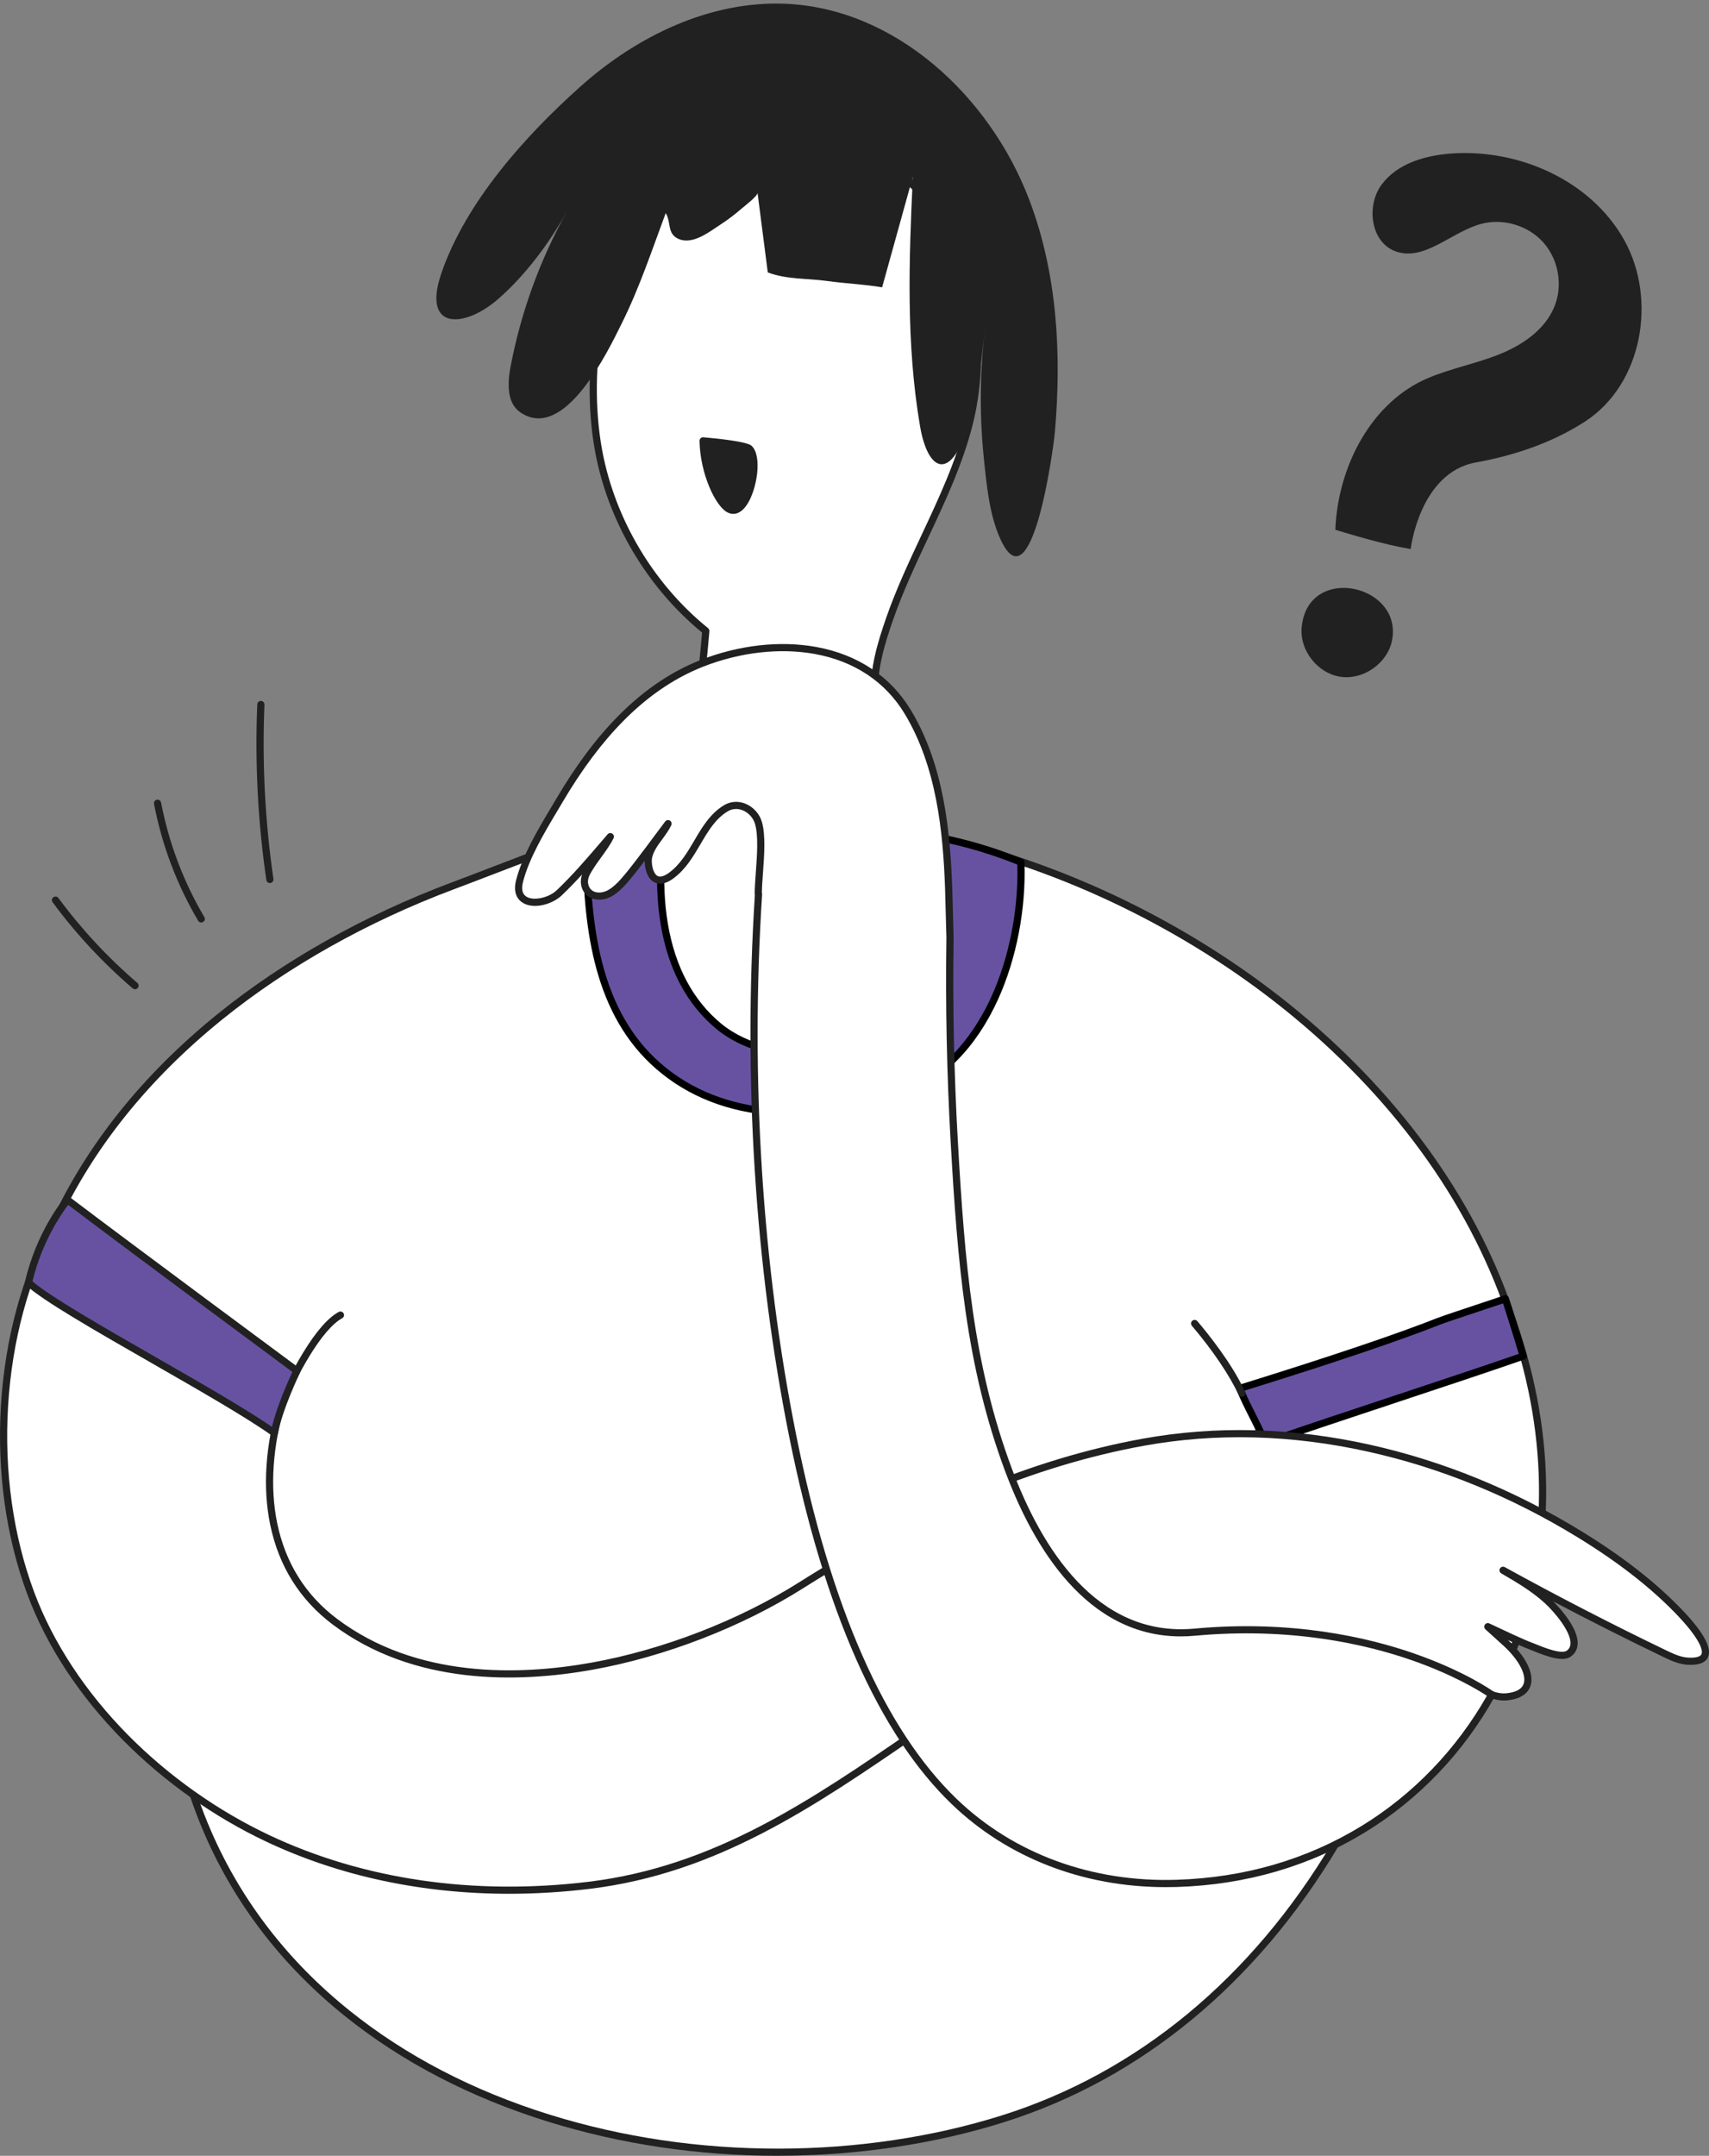 <svg width="234" height="295" viewBox="0 0 234 295" fill="none" xmlns="http://www.w3.org/2000/svg">
<rect x="0" y="0" width="234" height="295" fill="#808080" stroke="none"/>
<g clip-path="url(#clip0)">
<path d="M121.785 84.752C124.954 75.603 130.383 67.276 132.734 57.883C135.527 46.716 133.196 33.026 124.411 24.753C114.653 15.564 97.744 15.326 89.227 26.39C82.151 35.583 79.892 50.562 81.98 61.752C83.764 71.324 89.062 80.205 96.644 86.338C95.745 97.015 94.261 107.137 88.718 116.391C83.104 125.764 78.412 133.944 81.007 144.552C84.146 157.389 96.714 167.292 109.965 167.366C123.216 167.443 135.897 157.685 139.183 144.883C140.891 138.233 139.975 131.041 137.094 124.847C135.916 122.314 134.395 120.456 132.685 118.31C131.208 116.458 130.292 116.905 127.998 115.807C126.314 115.001 126.135 112.965 124.423 112.222C120.796 110.65 120.016 100.132 119.752 95.214C119.56 91.674 120.623 88.104 121.785 84.752Z" fill="white"/>
<path d="M110.116 167.858C110.065 167.858 110.014 167.858 109.961 167.858C103.443 167.821 96.848 165.431 91.387 161.131C85.929 156.83 82.072 150.983 80.527 144.67C77.824 133.62 82.909 125.129 88.293 116.142C93.98 106.649 95.334 95.912 96.129 86.558C88.602 80.387 83.273 71.394 81.492 61.844C80.427 56.131 80.493 49.521 81.681 43.235C82.966 36.431 85.439 30.506 88.834 26.096C92.667 21.117 98.409 18.086 105.004 17.563C112.21 16.989 119.589 19.547 124.745 24.402C128.963 28.375 131.953 33.812 133.39 40.13C134.707 45.92 134.642 52.269 133.207 58.006C131.845 63.454 129.423 68.613 127.082 73.601C125.362 77.265 123.585 81.054 122.247 84.917L121.783 84.756L122.247 84.917C121.173 88.014 120.045 91.617 120.238 95.192C120.607 102.053 121.665 110.499 124.613 111.777C125.616 112.212 126.141 112.996 126.646 113.755C127.084 114.411 127.497 115.031 128.205 115.37C128.962 115.732 129.565 115.919 130.096 116.085C131.159 116.416 132 116.677 133.064 118.01L133.282 118.282C134.947 120.368 136.384 122.167 137.536 124.645C140.589 131.21 141.341 138.442 139.655 145.009C138.039 151.305 134.114 157.107 128.606 161.345C123.147 165.547 116.584 167.858 110.116 167.858ZM107.017 18.459C106.372 18.459 105.727 18.484 105.084 18.535C98.77 19.037 93.276 21.932 89.614 26.687C86.312 30.976 83.902 36.761 82.646 43.411C81.48 49.582 81.415 56.062 82.459 61.66C84.215 71.071 89.496 79.927 96.95 85.956C97.076 86.058 97.145 86.217 97.131 86.377C96.329 95.902 94.984 106.88 89.139 116.64C83.861 125.451 78.876 133.773 81.482 144.433C82.974 150.536 86.709 156.191 91.997 160.357C97.284 164.522 103.667 166.837 109.967 166.872C110.016 166.872 110.067 166.872 110.116 166.872C116.369 166.872 122.717 164.634 128.01 160.561C133.345 156.456 137.145 150.842 138.707 144.756C140.337 138.407 139.606 131.408 136.647 125.047C135.545 122.675 134.141 120.917 132.515 118.882L132.297 118.61C131.423 117.512 130.815 117.324 129.807 117.01C129.243 116.836 128.604 116.636 127.782 116.244C126.831 115.789 126.298 114.991 125.83 114.29C125.382 113.619 124.959 112.986 124.224 112.667C121.449 111.463 119.825 105.763 119.259 95.237C119.056 91.484 120.218 87.773 121.321 84.59C122.677 80.677 124.466 76.865 126.196 73.18C128.517 68.232 130.917 63.118 132.258 57.763C133.658 52.171 133.72 45.983 132.437 40.34C131.043 34.212 128.152 28.945 124.075 25.108C119.575 20.876 113.317 18.459 107.017 18.459Z" fill="#212121"/>
<path d="M6.683 176.681C9.944 180.219 14.381 182.69 17.856 186.066C21.711 189.81 21.672 194.102 21.819 199.502C22.303 217.163 21.308 234.493 28.55 250.981C45.946 290.584 99.083 302.027 137.406 289.916C157.118 283.686 172.381 269.944 182.839 252.406C186.298 246.604 184.28 249.213 184.885 242.271C185.526 234.914 185.025 227.44 186.678 220.19C187.902 214.819 188.689 209.199 191.529 204.477C194.37 199.755 208.544 185.28 207.16 180.948C196.654 148.078 163.998 123.334 130.547 115.225C128.971 114.842 127.387 114.499 125.794 114.197C125.794 114.197 133.83 146.891 107.899 146.891C79.469 146.891 86.75 112.492 86.75 112.492C78.447 114.713 69.955 118.241 61.923 121.254C39.41 129.694 17.727 145.136 7.43 167.419C6.752 168.887 5.95 170.541 5.628 172.163C5.305 173.776 5.459 175.354 6.683 176.681Z" fill="white"/>
<path d="M106.55 295C95.613 295 84.995 293.422 74.983 290.31C64.371 287.009 55.024 282.148 47.2 275.858C38.728 269.046 32.302 260.743 28.1 251.178C21.916 237.098 21.703 222.728 21.479 207.514C21.44 204.895 21.401 202.188 21.328 199.514L21.312 198.889C21.18 193.853 21.076 189.876 17.514 186.417C15.956 184.901 14.159 183.541 12.423 182.226C10.312 180.626 8.13 178.974 6.324 177.012C5.129 175.714 4.743 174.097 5.148 172.067C5.459 170.508 6.19 168.932 6.835 167.541L6.986 167.213C11.885 156.611 19.557 147.04 29.788 138.764C38.813 131.464 49.866 125.249 61.752 120.789C63.478 120.143 65.263 119.457 66.991 118.792C73.427 116.318 80.082 113.762 86.624 112.012C86.789 111.969 86.966 112.012 87.09 112.13C87.214 112.247 87.269 112.42 87.234 112.586C87.196 112.759 83.68 129.951 91.603 139.689C95.222 144.139 100.706 146.393 107.903 146.393C114.244 146.393 119.038 144.386 122.154 140.424C125.914 135.645 126.577 128.81 126.473 123.916C126.359 118.58 125.331 114.346 125.321 114.305C125.282 114.143 125.327 113.972 125.441 113.851C125.557 113.729 125.724 113.676 125.889 113.706C127.477 114.007 129.085 114.354 130.666 114.739C147.545 118.831 164.275 127.24 177.773 138.415C192.286 150.431 202.61 165.083 207.63 180.789C208.586 183.776 203.66 190.096 197.12 198.046C194.816 200.847 192.827 203.266 191.952 204.72C189.666 208.521 188.714 213.016 187.793 217.363C187.588 218.326 187.378 219.319 187.158 220.29C186.086 224.982 185.925 229.873 185.768 234.605C185.683 237.131 185.597 239.744 185.375 242.306C185.16 244.768 185.282 246.018 185.363 246.846C185.528 248.525 185.491 248.91 183.262 252.65C172.073 271.416 156.267 284.461 137.555 290.376C128.034 293.387 117.356 294.983 106.676 294.994C106.635 295 106.594 295 106.55 295ZM7.045 176.349C8.795 178.247 10.941 179.872 13.017 181.446C14.778 182.779 16.598 184.159 18.2 185.715C22.049 189.453 22.163 193.814 22.295 198.864L22.311 199.489C22.383 202.168 22.425 204.879 22.462 207.5C22.684 222.611 22.895 236.884 29 250.784C33.138 260.202 39.469 268.382 47.818 275.093C55.545 281.305 64.783 286.109 75.278 289.373C85.195 292.456 95.716 294.02 106.552 294.02C106.594 294.02 106.635 294.02 106.676 294.02C117.256 294.008 127.831 292.427 137.259 289.447C155.736 283.608 171.351 270.712 182.416 252.156C184.545 248.586 184.524 248.367 184.384 246.948C184.3 246.083 184.172 244.78 184.394 242.228C184.614 239.691 184.701 237.092 184.785 234.579C184.942 229.802 185.107 224.865 186.198 220.08C186.419 219.116 186.629 218.126 186.831 217.167C187.769 212.741 188.736 208.164 191.109 204.223C192.021 202.705 194.032 200.261 196.359 197.431C200.819 192.007 207.562 183.81 206.693 181.093C201.729 165.565 191.512 151.07 177.144 139.175C163.76 128.093 147.17 119.754 130.432 115.697C129.109 115.376 127.766 115.082 126.435 114.817C126.738 116.283 127.363 119.774 127.454 123.9C127.562 128.953 126.864 136.028 122.927 141.034C119.614 145.242 114.561 147.377 107.901 147.377C100.394 147.377 94.652 144.999 90.837 140.306C86.53 135.012 85.522 127.693 85.431 122.487C85.358 118.251 85.867 114.682 86.127 113.166C79.876 114.893 73.509 117.34 67.345 119.709C65.617 120.374 63.83 121.06 62.098 121.709C50.31 126.131 39.351 132.292 30.407 139.526C20.294 147.706 12.714 157.16 7.879 167.625L7.725 167.954C7.102 169.295 6.398 170.816 6.109 172.259C5.765 173.984 6.062 175.285 7.045 176.349Z" fill="#212121"/>
<path d="M120.145 138.087C116.711 145.967 104.626 145.556 98.428 140.445C89.791 133.324 89.475 120.415 91.462 110.295C89.215 111.563 80.582 114.413 80.582 114.413C80.26 115.16 80.264 116.001 80.277 116.812C80.468 127.236 81.803 138.646 90.165 145.901C99.262 153.792 112.617 153.506 123.371 149.544C135.299 145.152 140.205 129.804 139.775 117.971C135.11 116.063 130.206 114.74 125.213 114.044C123.749 121.334 122.284 128.622 120.82 135.912C120.664 136.698 120.436 137.421 120.145 138.087Z" fill="#6752A2"/>
<path d="M108.721 152.749C107.842 152.749 106.971 152.718 106.112 152.657C99.665 152.193 94.192 150.044 89.844 146.271C81.321 138.875 79.978 127.234 79.788 116.822C79.774 116.052 79.756 115.091 80.132 114.221C80.187 114.092 80.295 113.994 80.429 113.948C80.515 113.921 89.042 111.098 91.222 109.867C91.389 109.773 91.596 109.785 91.751 109.897C91.906 110.009 91.983 110.201 91.946 110.389C91.159 114.393 90.434 120.427 91.448 126.415C92.445 132.305 94.9 136.9 98.743 140.069C102.385 143.072 108.182 144.395 112.841 143.282C115.135 142.735 118.188 141.355 119.697 137.893C119.978 137.249 120.195 136.551 120.342 135.816L124.735 113.948C124.786 113.694 125.026 113.523 125.286 113.56C130.322 114.262 135.262 115.593 139.965 117.518C140.144 117.59 140.262 117.761 140.27 117.953C140.502 124.335 139.185 131.188 136.657 136.751C133.652 143.368 129.117 147.953 123.544 150.005C118.628 151.814 113.556 152.749 108.721 152.749ZM80.957 114.805C80.761 115.383 80.755 116.032 80.769 116.804C80.955 127.001 82.255 138.389 90.487 145.532C94.672 149.162 99.952 151.23 106.181 151.681C111.64 152.073 117.525 151.177 123.2 149.088C129.923 146.612 133.74 140.792 135.759 136.349C138.183 131.009 139.466 124.453 139.295 118.308C134.898 116.536 130.296 115.289 125.604 114.599L121.303 136.008C121.142 136.809 120.904 137.576 120.596 138.283C119.273 141.318 116.67 143.376 113.067 144.234C108.127 145.413 101.98 144.011 98.114 140.824C94.082 137.499 91.513 132.707 90.475 126.578C89.516 120.913 90.074 115.226 90.796 111.171C88.028 112.433 82.192 114.393 80.957 114.805Z" fill="black"/>
<path d="M207.257 225.507C212.303 212.692 212.796 197.146 207.161 180.944C197.155 185.282 182.794 192.215 172.378 195.51C172.686 196.133 175.342 204.552 175.257 208.576C175.208 210.873 174.809 213.121 173.927 215.176L207.257 225.507Z" fill="white"/>
<path d="M207.257 225.998C207.208 225.998 207.159 225.99 207.111 225.976L173.779 215.642C173.645 215.601 173.537 215.505 173.478 215.379C173.419 215.254 173.417 215.109 173.473 214.982C174.278 213.104 174.713 210.944 174.764 208.564C174.848 204.546 172.177 196.213 171.935 195.725C171.872 195.598 171.868 195.447 171.924 195.316C171.981 195.184 172.091 195.084 172.226 195.041C179.963 192.595 189.868 188.14 198.606 184.211C201.592 182.869 204.413 181.601 206.962 180.495C207.088 180.44 207.229 180.44 207.355 180.495C207.481 180.55 207.577 180.654 207.622 180.783C210.382 188.716 211.754 196.696 211.703 204.499C211.654 211.957 210.312 219.086 207.713 225.686C207.64 225.88 207.455 225.998 207.257 225.998ZM174.583 214.866L206.966 224.904C209.413 218.533 210.677 211.669 210.724 204.493C210.773 196.966 209.478 189.269 206.87 181.604C204.456 182.657 201.808 183.847 199.013 185.103C190.434 188.961 180.736 193.322 173.022 195.815C173.748 197.877 175.825 204.932 175.749 208.584C175.7 210.885 175.308 212.994 174.583 214.866Z" fill="#212121"/>
<path d="M206.117 177.729C206.117 177.729 207.816 183.01 208.557 185.575C198.457 189.08 183.321 193.941 173.221 197.446C172.351 195.108 170.627 192.32 169.758 189.984C171.836 189.329 187.616 184.503 196.914 180.84C198.152 180.352 204.865 178.168 206.117 177.729Z" fill="#6752A2"/>
<path d="M173.223 197.936C173.023 197.936 172.836 197.813 172.763 197.617C172.339 196.474 171.684 195.184 171.053 193.936C170.408 192.663 169.744 191.348 169.3 190.154C169.253 190.029 169.26 189.89 169.319 189.768C169.378 189.649 169.484 189.557 169.612 189.515C169.807 189.455 170.121 189.357 170.54 189.225C182.342 185.556 191.154 182.581 196.737 180.381C197.543 180.064 200.578 179.058 203.017 178.249C204.356 177.806 205.512 177.421 205.956 177.265C206.082 177.222 206.219 177.229 206.337 177.288C206.455 177.347 206.546 177.451 206.587 177.578C206.605 177.631 208.297 182.894 209.03 185.438C209.103 185.689 208.965 185.952 208.72 186.036C203.668 187.791 197.25 189.917 191.046 191.973C184.844 194.03 178.432 196.154 173.384 197.907C173.331 197.926 173.276 197.936 173.223 197.936ZM170.408 190.294C170.825 191.311 171.385 192.418 171.93 193.493C172.494 194.608 173.076 195.757 173.51 196.827C178.491 195.104 184.713 193.042 190.736 191.044C196.758 189.047 202.98 186.985 207.955 185.264C207.32 183.112 206.208 179.619 205.803 178.355C205.223 178.551 204.324 178.848 203.326 179.18C200.898 179.985 197.877 180.987 197.097 181.295C191.492 183.504 182.655 186.487 170.831 190.162C170.676 190.209 170.534 190.254 170.408 190.294Z" fill="black"/>
<path d="M99.885 69.708C98.18 68.926 96.339 64.143 96.27 60.325C96.27 60.325 102.002 60.831 102.574 61.36C104.29 62.946 102.434 70.88 99.885 69.708Z" fill="#212121"/>
<path d="M100.406 70.318C100.117 70.318 99.865 70.239 99.678 70.153C97.978 69.371 95.859 64.818 95.779 60.333C95.777 60.194 95.834 60.06 95.934 59.966C96.036 59.872 96.174 59.825 96.311 59.837C98.515 60.031 102.301 60.441 102.906 60.999C104.428 62.405 103.622 67.054 102.275 69.061C101.615 70.049 100.942 70.318 100.406 70.318ZM100.089 69.263C100.53 69.465 100.992 69.214 101.459 68.516C102.735 66.615 103.195 62.634 102.248 61.728C101.841 61.472 99.209 61.097 96.781 60.864C97.005 64.581 98.761 68.654 100.089 69.263Z" fill="#212121"/>
<path d="M120.782 39.318C122.186 34.263 123.587 29.21 124.991 24.155C124.446 35.528 124.047 47.037 125.972 58.312C126.96 64.108 129.756 65.868 132.168 59.482C134.226 54.033 134.3 48.682 135.13 43.047C134.169 49.576 134.035 56.226 134.717 62.789C135.085 66.333 135.458 70.357 136.919 73.64C141.255 83.396 144.239 61.37 144.43 59.19C145.371 48.476 144.778 37.446 140.917 27.309C135.545 13.206 122.654 1.143 107.535 0.516C97.196 0.086 87.181 4.957 79.473 11.841C71.874 18.631 63.811 27.626 60.451 37.337C57.691 45.312 63.634 44.909 68.208 40.92C71.953 37.654 75.2 33.285 77.618 28.957C73.926 35.567 71.31 42.772 69.902 50.207C69.484 52.416 69.377 55.152 71.237 56.422C77.285 60.553 83.259 48.025 85.135 44.248C87.576 39.33 89.247 34.277 91.15 29.165C91.944 30.425 91.258 32.074 93.042 32.748C94.959 33.471 97.186 31.68 98.713 30.686C99.7 30.043 100.642 29.329 101.528 28.555C101.863 28.263 103.777 26.809 103.722 26.381C104.19 30.014 104.658 33.646 105.126 37.276C107.738 38.272 110.551 38.07 113.275 38.454C115.768 38.801 118.302 38.897 120.782 39.318Z" fill="#212121"/>
<path d="M170.025 191.143C169.838 191.143 169.659 191.035 169.576 190.854C168.407 188.269 166.022 184.743 163.196 181.42C163.021 181.214 163.046 180.905 163.253 180.73C163.459 180.556 163.77 180.581 163.945 180.787C165.329 182.414 168.733 186.613 170.471 190.453C170.583 190.7 170.473 190.99 170.225 191.101C170.162 191.129 170.093 191.143 170.025 191.143Z" fill="#212121"/>
<path d="M38.602 192.385C38.539 192.385 38.477 192.373 38.416 192.348C38.164 192.246 38.044 191.96 38.146 191.709C38.821 190.064 40.061 187.457 41.52 185.072C43.287 182.181 44.922 180.315 46.381 179.527C46.618 179.397 46.917 179.486 47.047 179.723C47.177 179.96 47.088 180.258 46.85 180.387C45.565 181.083 44.01 182.879 42.359 185.582C40.932 187.918 39.717 190.47 39.056 192.079C38.98 192.27 38.797 192.385 38.602 192.385Z" fill="#212121"/>
<path d="M81.024 228.009C68.454 230.261 55.49 229.169 45.834 221.899C36.601 214.948 35.184 203.225 38.605 191.893C39.005 190.56 35.031 188.804 34.307 187.614C33.781 186.752 32.839 186.246 31.941 185.779C20.345 179.766 7.961 166.439 7.431 167.419C-0.593 182.212 -1.643 202.305 4.209 218.014C9.679 232.697 22.643 244.938 36.625 251.548C50.267 257.995 65.751 259.794 80.653 257.987C99.13 255.746 113.147 245.44 128.053 235.257C148.233 221.47 180.242 218.947 201.84 230.737C203.239 231.502 204.727 232.352 206.313 232.192C210.864 231.733 209.533 227.689 205.765 224.457C205.757 224.451 203.721 222.603 203.713 222.595C204.869 223.138 208.289 224.767 209.492 225.208C210.553 225.598 213.716 227.125 214.848 226.248C217.082 224.52 213.187 220.243 211.829 218.998C210.033 217.349 207.906 216.109 205.798 214.878C213.058 218.874 220.427 222.673 227.895 226.266C228.921 226.76 229.98 227.258 231.117 227.319C236.658 227.619 231.042 221.722 229.57 220.223C225.609 216.191 221.011 212.847 216.195 209.903C198.504 199.085 177.133 193.622 156.54 197.354C139.627 200.42 124.083 207.835 109.719 216.91C101.908 221.852 91.605 226.115 81.024 228.009Z" fill="white"/>
<path d="M69.704 259.145C57.776 259.145 46.432 256.724 36.415 251.989C29.248 248.602 22.49 243.817 16.874 238.152C10.912 232.139 6.373 225.233 3.747 218.182C0.83 210.35 -0.422 201.413 0.126 192.342C0.682 183.151 3.059 174.452 6.998 167.186C7.085 167.029 7.236 166.919 7.415 166.888C7.999 166.784 8.795 167.427 12.594 170.763C17.206 174.813 24.927 181.591 32.167 185.346C33.034 185.797 34.113 186.356 34.726 187.361C34.958 187.742 35.736 188.29 36.487 188.82C37.93 189.837 39.42 190.89 39.074 192.034C37.323 197.842 36.936 203.515 37.956 208.439C39.082 213.874 41.832 218.271 46.131 221.507C56.997 229.686 71.056 229.294 80.94 227.524C90.756 225.766 101.153 221.746 109.462 216.497C126.046 206.016 141.42 199.596 156.458 196.872C166.477 195.057 176.944 195.333 187.569 197.695C197.584 199.922 207.304 203.889 216.458 209.487C221.943 212.841 226.348 216.242 229.925 219.882C233.131 223.145 234.458 225.462 233.865 226.768C233.515 227.538 232.583 227.889 231.095 227.809C229.831 227.74 228.691 227.191 227.684 226.707C222.664 224.29 217.644 221.758 212.686 219.145C213.763 220.237 216.103 222.863 216.016 224.949C215.987 225.645 215.696 226.213 215.151 226.635C214.058 227.481 211.969 226.738 209.922 225.905C209.685 225.809 209.482 225.725 209.325 225.668C208.727 225.449 207.603 224.947 206.477 224.427C208.91 226.64 210.093 229.004 209.569 230.667C209.317 231.462 208.558 232.458 206.365 232.68C204.68 232.85 203.125 231.997 201.753 231.247L201.606 231.166C191.345 225.564 178.149 222.983 164.45 223.894C150.952 224.792 138.126 228.971 128.334 235.661C127.414 236.288 126.5 236.917 125.586 237.545C111.488 247.218 98.173 256.356 80.716 258.473C77.004 258.922 73.326 259.145 69.704 259.145ZM7.698 167.958C3.924 175.036 1.645 183.48 1.107 192.403C0.566 201.339 1.799 210.136 4.669 217.843C7.248 224.765 11.71 231.549 17.573 237.464C23.111 243.049 29.771 247.767 36.835 251.105C49.726 257.197 64.858 259.408 80.594 257.501C97.811 255.413 111.03 246.342 125.026 236.737C125.94 236.11 126.856 235.481 127.776 234.853C137.711 228.067 150.71 223.828 164.383 222.918C178.267 221.995 191.653 224.619 202.077 230.31L202.225 230.39C203.534 231.106 204.888 231.846 206.266 231.707C207.599 231.572 208.395 231.125 208.633 230.374C209.052 229.051 207.77 226.823 205.449 224.829C205.431 224.814 203.386 222.959 203.365 222.938C203.2 222.767 203.178 222.505 203.318 222.31C203.457 222.116 203.713 222.05 203.927 222.152L204.326 222.34C205.714 222.995 208.601 224.357 209.667 224.749C209.832 224.81 210.046 224.896 210.296 224.998C211.35 225.427 213.814 226.431 214.552 225.86C214.866 225.617 215.019 225.313 215.037 224.908C215.104 223.287 212.904 220.642 211.501 219.357C209.734 217.737 207.609 216.499 205.555 215.299C205.323 215.164 205.242 214.868 205.376 214.635C205.509 214.401 205.806 214.317 206.04 214.448C213.26 218.424 220.687 222.252 228.113 225.825C229.037 226.27 230.083 226.772 231.148 226.831C232.16 226.885 232.807 226.719 232.968 226.364C233.265 225.707 232.437 223.839 229.222 220.568C225.701 216.985 221.357 213.633 215.941 210.322C206.88 204.781 197.261 200.855 187.352 198.652C176.858 196.319 166.522 196.045 156.633 197.836C141.723 200.539 126.465 206.914 109.989 217.324C101.575 222.64 91.051 226.709 81.113 228.489L81.026 228.007L81.113 228.489C71.038 230.294 56.689 230.682 45.539 222.289C41.046 218.906 38.17 214.313 36.995 208.637C35.941 203.554 36.336 197.715 38.135 191.752C38.276 191.282 36.745 190.2 35.921 189.619C35.011 188.978 34.225 188.424 33.887 187.869C33.417 187.099 32.511 186.628 31.713 186.215C24.367 182.402 16.591 175.575 11.946 171.496C10.12 169.897 8.384 168.372 7.698 167.958Z" fill="#212121"/>
<path d="M37.569 196.084C38.186 192.675 40.653 187.587 40.653 187.587C40.653 187.587 17.955 170.8 9.243 164.193C9.243 164.193 5.483 168.619 3.902 175.499C7.849 179.239 29.983 190.662 37.569 196.084Z" fill="#6752A2"/>
<path d="M37.569 196.574C37.468 196.574 37.366 196.543 37.282 196.482C33.81 194 27.192 190.208 20.791 186.54C13.049 182.104 5.736 177.914 3.564 175.855C3.438 175.736 3.385 175.559 3.423 175.391C5.011 168.474 8.71 164.061 8.868 163.877C9.037 163.679 9.331 163.646 9.54 163.805C18.15 170.334 40.72 187.026 40.946 187.193C41.134 187.332 41.197 187.589 41.095 187.801C41.072 187.851 38.648 192.869 38.05 196.172C38.021 196.337 37.907 196.476 37.752 196.539C37.693 196.562 37.63 196.574 37.569 196.574ZM4.447 175.332C6.792 177.388 14.153 181.606 21.281 185.691C27.345 189.167 33.604 192.754 37.238 195.255C37.907 192.409 39.501 188.881 40.036 187.74C37.27 185.693 17.619 171.151 9.331 164.875C8.447 166.039 5.754 169.903 4.447 175.332Z" fill="#212121"/>
<path d="M84.124 121.818C83.644 122.191 83.115 122.483 82.52 122.579C80.361 122.926 79.561 120.989 80.271 119.572C81.144 117.828 82.699 116.228 83.571 114.484C81.291 117.118 79.143 119.715 76.579 122.163C74.663 123.992 70.171 124.276 71.14 120.544C72.115 116.793 74.645 112.837 76.601 109.521C80.906 102.221 86.669 95.118 94.516 91.448C95.045 91.201 95.582 90.97 96.126 90.758C105.866 86.959 118.417 87.663 124.304 97.444C128.543 104.485 129.582 113.078 129.885 121.456L130.074 128.303C129.934 137.603 130.127 146.91 130.654 156.197C131.528 171.643 132.592 186.375 138.043 201.041C142.192 212.204 149.931 224.602 163.571 223.345C189.157 220.989 204.241 231.896 204.241 231.896C195.812 247.038 180.344 257.103 161.149 257.72C149.807 258.085 138.9 254.441 130.667 246.54C118.17 234.542 111.844 212.949 108.54 196.494C103.698 172.38 102.271 146.887 103.859 122.334L103.824 122.336C103.828 119.653 104.569 115.166 103.859 112.639C103.338 110.785 101.153 109.519 99.348 110.624C95.942 112.714 95.254 117.294 91.961 119.77C89.091 121.928 88.552 118.286 88.814 117.218C89.239 115.483 90.705 114.319 91.47 112.706C88.716 116.393 86.231 119.786 84.987 121.038C84.717 121.311 84.43 121.581 84.124 121.818Z" fill="white"/>
<path d="M159.618 258.236C148.331 258.236 137.98 254.239 130.328 246.893C120.324 237.29 112.833 220.366 108.058 196.59C103.372 173.252 101.748 147.633 103.358 122.487C103.342 122.438 103.335 122.387 103.335 122.334C103.337 121.466 103.411 120.425 103.492 119.325C103.659 117.024 103.85 114.415 103.388 112.77C103.15 111.922 102.489 111.193 101.666 110.871C100.964 110.597 100.233 110.657 99.608 111.042C97.937 112.067 96.952 113.743 95.91 115.519C94.929 117.189 93.915 118.917 92.26 120.16C90.886 121.193 89.968 120.999 89.441 120.652C88.572 120.082 88.264 118.763 88.268 117.804C87.039 119.417 86.019 120.699 85.339 121.381C84.991 121.732 84.708 121.987 84.427 122.205C83.809 122.683 83.212 122.965 82.6 123.063C81.51 123.238 80.568 122.908 80.014 122.156C79.504 121.466 79.392 120.519 79.701 119.664C78.817 120.631 77.904 121.579 76.924 122.516C75.65 123.733 73.157 124.463 71.622 123.565C71.048 123.23 70.162 122.375 70.671 120.421C71.547 117.047 73.629 113.558 75.467 110.479C75.713 110.069 75.953 109.666 76.184 109.274C81.549 100.177 87.479 94.202 94.314 91.007C94.859 90.752 95.409 90.517 95.954 90.305C101.192 88.263 106.804 87.632 111.754 88.529C117.454 89.564 121.942 92.559 124.731 97.195C129.205 104.628 130.098 113.623 130.383 121.442L130.571 128.293C130.571 128.301 130.571 128.306 130.571 128.314C130.432 137.566 130.626 146.94 131.151 156.174C132.095 172.821 133.235 186.685 138.511 200.875C142.493 211.589 150.065 224.1 163.532 222.861C176.836 221.636 187.264 224.043 193.668 226.28C200.625 228.708 204.377 231.392 204.534 231.504C204.735 231.649 204.796 231.921 204.676 232.139C200.418 239.787 194.305 246.199 186.995 250.678C179.33 255.374 170.642 257.91 161.169 258.214C160.648 258.228 160.133 258.236 159.618 258.236ZM104.317 122.156C104.343 122.222 104.355 122.293 104.351 122.365C102.725 147.486 104.341 173.086 109.021 196.396C113.755 219.972 121.154 236.723 131.008 246.185C138.815 253.681 149.513 257.601 161.132 257.23C170.43 256.932 178.957 254.445 186.474 249.839C193.515 245.522 199.426 239.377 203.591 232.048C202.494 231.329 198.934 229.148 193.297 227.185C186.991 224.99 176.724 222.626 163.617 223.834C162.956 223.894 162.307 223.924 161.672 223.924C148.801 223.924 141.491 211.728 137.583 201.21C132.262 186.893 131.112 172.954 130.164 156.225C129.64 146.971 129.445 137.578 129.584 128.306L129.396 121.47C129.117 113.78 128.244 104.938 123.884 97.697C121.244 93.312 116.988 90.474 111.573 89.492C106.798 88.626 101.377 89.237 96.305 91.215C95.781 91.419 95.25 91.648 94.725 91.893C88.075 95.002 82.286 100.849 77.024 109.769C76.79 110.163 76.55 110.569 76.304 110.981C74.5 114.003 72.456 117.43 71.614 120.668C71.351 121.683 71.518 122.373 72.112 122.722C73.104 123.302 75.149 122.851 76.238 121.813C78.388 119.76 80.214 117.636 82.146 115.385C82.494 114.98 82.844 114.574 83.196 114.166C83.357 113.98 83.635 113.941 83.841 114.078C84.047 114.215 84.118 114.484 84.008 114.705C83.554 115.613 82.925 116.481 82.316 117.318C81.73 118.124 81.126 118.957 80.707 119.794C80.413 120.386 80.448 121.103 80.8 121.577C81.138 122.036 81.706 122.216 82.439 122.099C82.885 122.026 83.336 121.811 83.819 121.434C84.067 121.242 84.319 121.015 84.637 120.693C85.698 119.627 87.707 116.932 90.033 113.813C90.375 113.355 90.723 112.888 91.077 112.416C91.228 112.214 91.507 112.159 91.723 112.288C91.939 112.418 92.022 112.69 91.914 112.917C91.578 113.627 91.12 114.244 90.68 114.842C90.082 115.65 89.518 116.414 89.292 117.336C89.144 117.939 89.331 119.411 89.978 119.837C90.455 120.15 91.159 119.762 91.666 119.382C93.164 118.255 94.127 116.614 95.061 115.027C96.119 113.225 97.212 111.363 99.093 110.211C99.987 109.662 101.029 109.573 102.024 109.962C103.128 110.393 104.015 111.369 104.333 112.51C104.84 114.319 104.644 117.018 104.471 119.4C104.398 120.403 104.329 121.358 104.317 122.156Z" fill="#212121"/>
<path d="M195.603 51.703C187.77 54.968 183.166 63.849 182.84 72.498C184.896 73.111 189.352 74.491 193.154 75.134C193.154 75.134 194.36 64.675 202.088 63.281C207.346 62.334 212.569 60.576 217.047 57.669C224.858 52.596 226.924 41.028 222.413 32.891C217.902 24.757 208.061 20.354 198.762 21.005C195.166 21.256 191.337 22.357 189.189 25.243C187.038 28.128 187.65 33.095 191.019 34.369C194.984 35.868 198.705 31.733 202.801 30.637C205.819 29.827 209.255 30.857 211.328 33.189C213.4 35.522 214.012 39.046 212.842 41.937C211.564 45.097 208.492 47.196 205.323 48.472C202.154 49.746 198.756 50.387 195.603 51.703Z" fill="#212121"/>
<path d="M185.939 80.722C188.856 81.528 191.317 84.074 190.592 87.667C189.969 90.756 186.696 93.061 183.567 92.614C180.439 92.165 177.949 89.035 178.222 85.895C178.637 81.169 182.588 79.797 185.939 80.722Z" fill="#212121"/>
<path d="M36.953 120.836C36.714 120.836 36.503 120.66 36.468 120.417C35.31 112.482 34.891 104.397 35.227 96.384C35.239 96.113 35.467 95.907 35.739 95.915C36.01 95.927 36.22 96.154 36.208 96.425C35.876 104.375 36.291 112.4 37.439 120.276C37.478 120.544 37.291 120.793 37.024 120.83C37.001 120.834 36.975 120.836 36.953 120.836Z" fill="#212121"/>
<path d="M27.553 126.235C27.384 126.235 27.221 126.148 27.129 125.994C24.206 121.036 22.175 115.66 21.09 110.011C21.039 109.744 21.214 109.487 21.481 109.436C21.747 109.385 22.006 109.56 22.057 109.824C23.121 115.362 25.114 120.635 27.978 125.496C28.116 125.729 28.037 126.029 27.803 126.166C27.724 126.213 27.638 126.235 27.553 126.235Z" fill="#212121"/>
<path d="M18.485 135.367C18.372 135.367 18.258 135.328 18.165 135.249C14.084 131.752 10.397 127.787 7.206 123.467C7.045 123.249 7.092 122.942 7.311 122.781C7.529 122.62 7.837 122.667 7.999 122.885C11.146 127.146 14.782 131.055 18.806 134.504C19.012 134.681 19.036 134.99 18.859 135.196C18.763 135.308 18.625 135.367 18.485 135.367Z" fill="#212121"/>
</g>
<defs>
<clipPath id="clip0">
<rect width="234" height="295" fill="white"/>
</clipPath>
</defs>
</svg>
